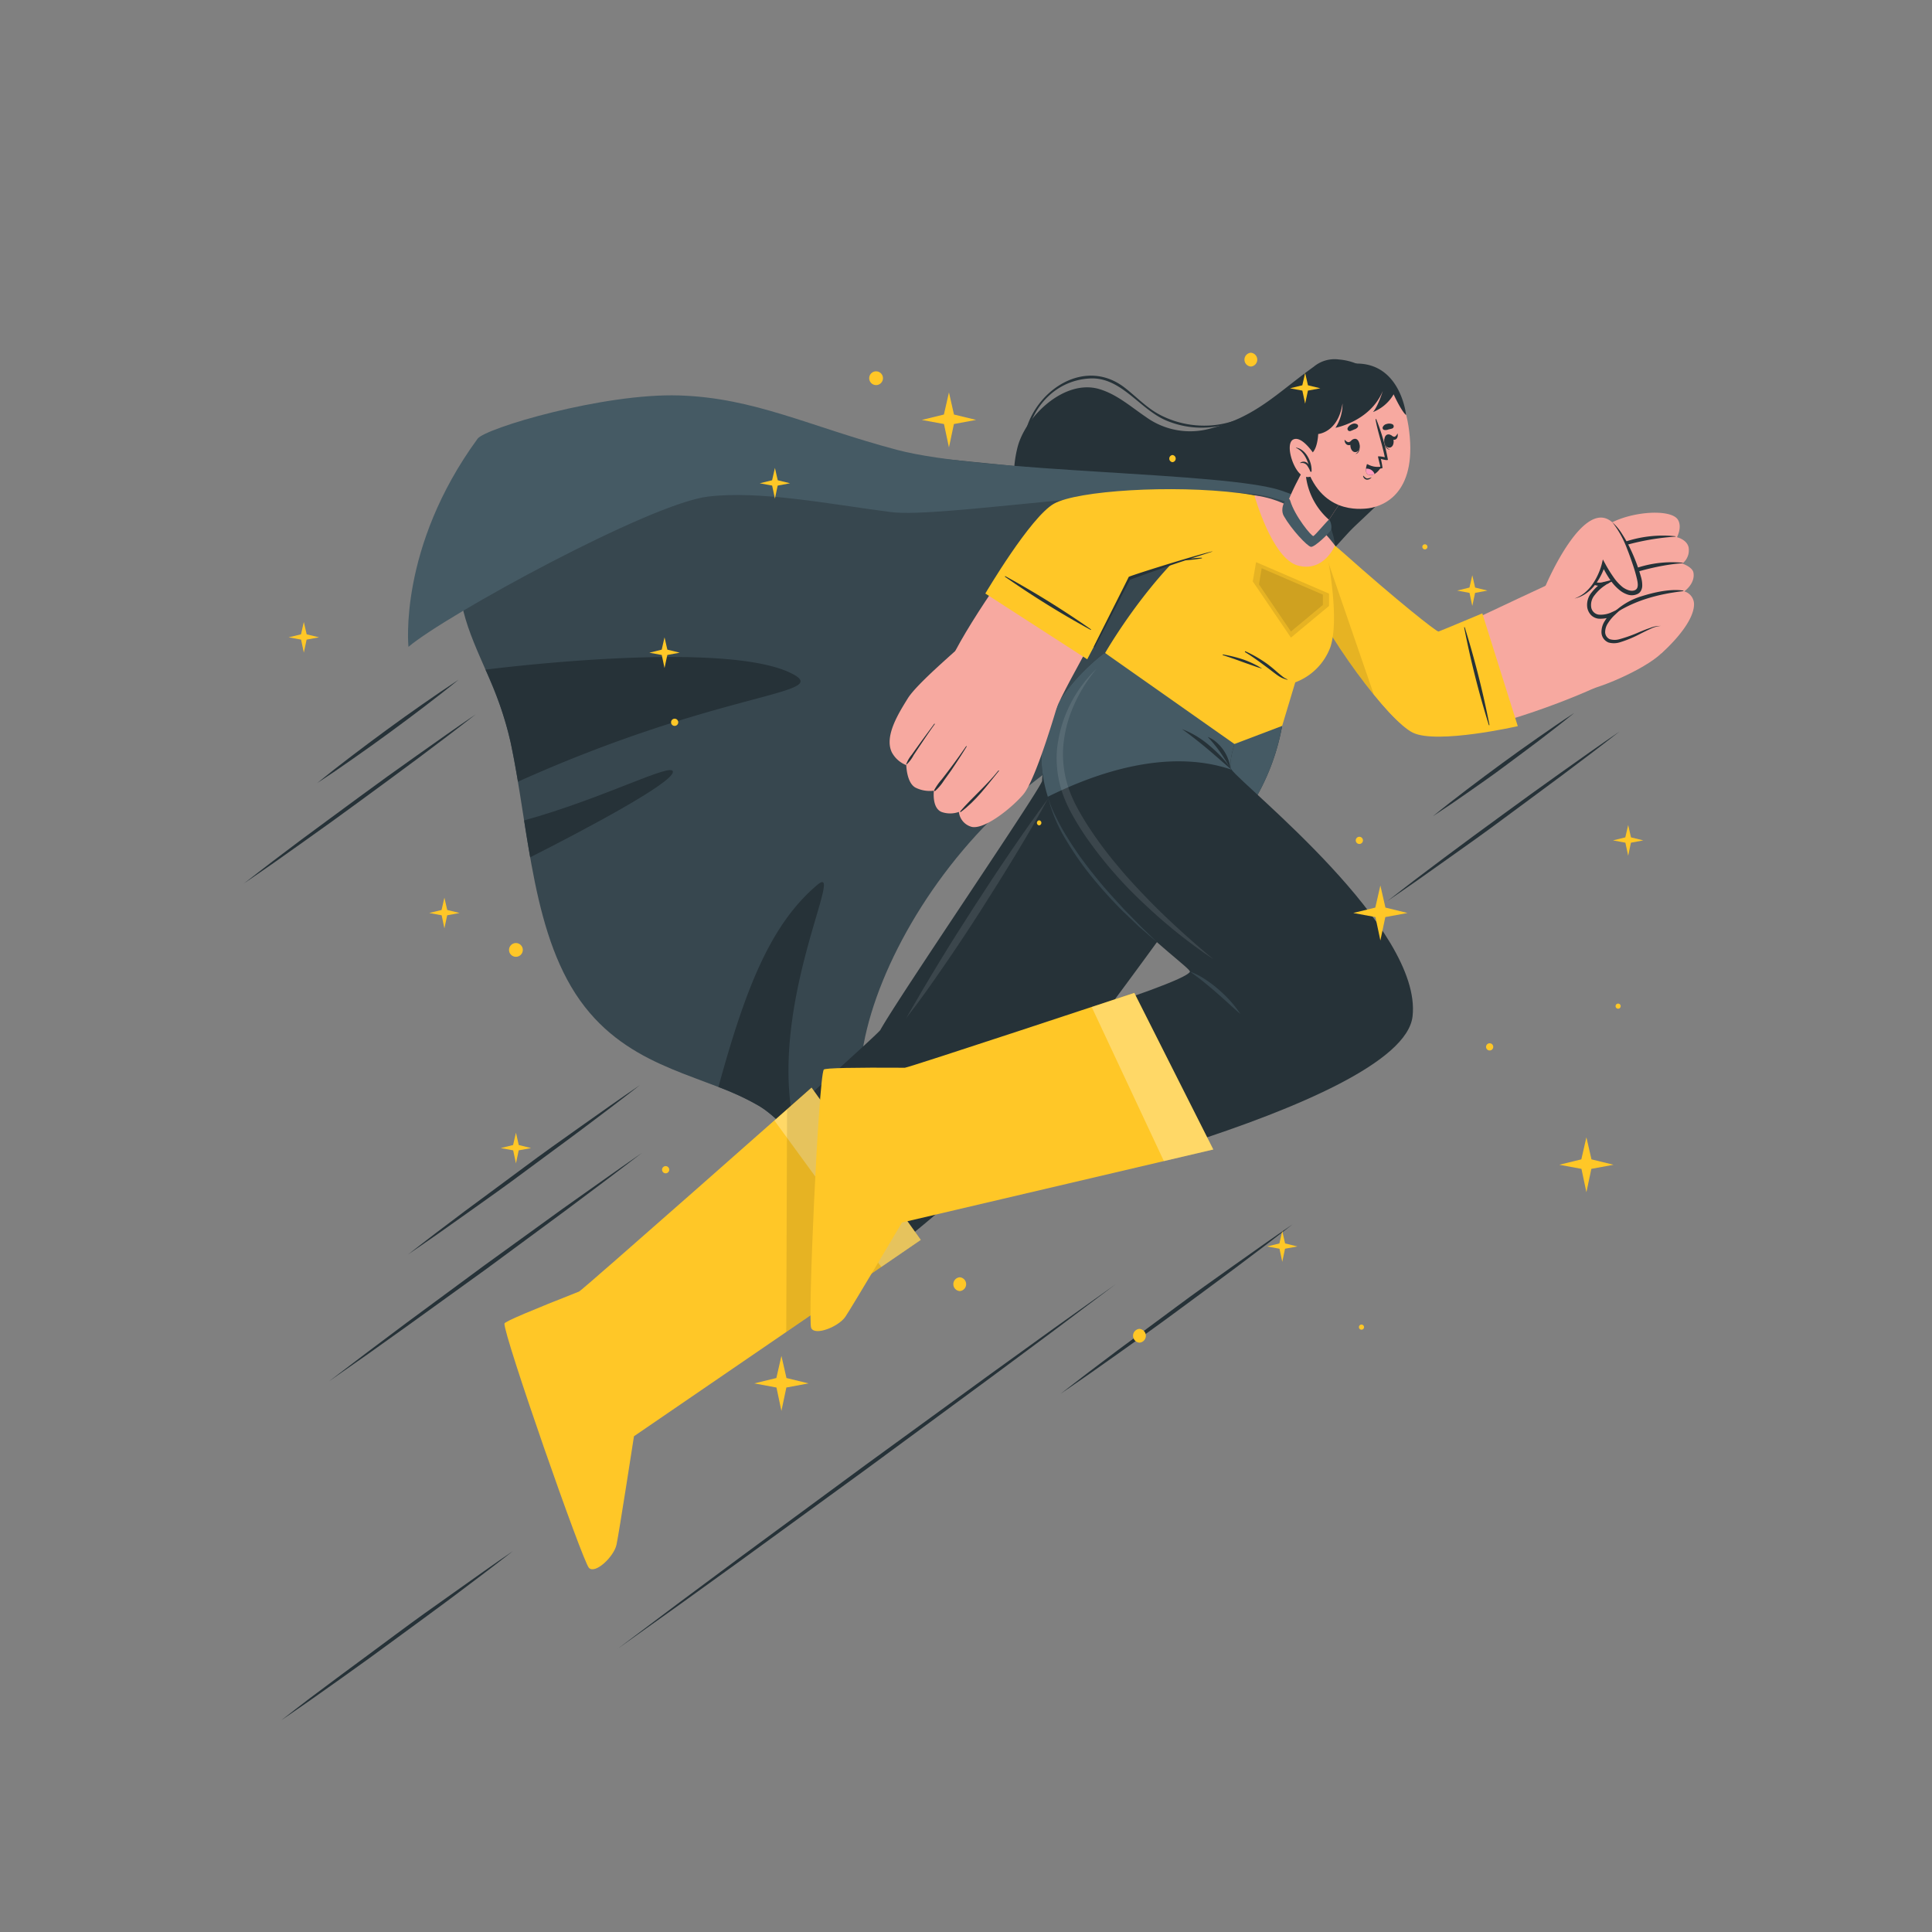 <svg xmlns="http://www.w3.org/2000/svg" viewBox="0 0 500 500"><rect x="0" y="0" width="500" height="500" fill="#808080" stroke="none"/><g id="freepik--Lines--inject-2"><path d="M166.13,298.37c-6.63,5.09-13.32,10.1-20,15.09l-20.17,14.88L105.63,343l-10.2,7.28-10.27,7.19,10-7.59,10-7.5,20.17-14.88,20.31-14.69C152.46,308,159.26,303.13,166.13,298.37Z" style="fill:#263238"></path><path d="M132.77,401.4c-4.88,3.81-9.82,7.54-14.77,11.26s-10,7.36-14.93,11S93.05,431,88,434.57l-7.59,5.37c-2.54,1.75-5.07,3.54-7.64,5.28,2.43-1.92,4.91-3.79,7.36-5.68L87.55,434c5-3.72,10-7.36,14.93-11.05s10-7.27,15.07-10.86S127.65,404.88,132.77,401.4Z" style="fill:#263238"></path><path d="M334.51,316.86c-4.88,3.82-9.82,7.55-14.77,11.27s-9.95,7.36-14.93,11.05-10,7.27-15.06,10.86l-7.58,5.36c-2.55,1.76-5.08,3.55-7.65,5.28,2.44-1.91,4.91-3.78,7.36-5.67l7.41-5.59c5-3.72,10-7.37,14.93-11.05s10-7.27,15.07-10.86S329.39,320.35,334.51,316.86Z" style="fill:#263238"></path><path d="M419.1,189.34c-4.88,3.82-9.82,7.55-14.77,11.26s-10,7.37-14.93,11.05-10,7.28-15.07,10.86l-7.58,5.37c-2.55,1.76-5.07,3.54-7.64,5.28,2.43-1.92,4.9-3.78,7.35-5.68l7.42-5.59c4.95-3.71,9.95-7.36,14.93-11s10-7.28,15.06-10.87S414,192.82,419.1,189.34Z" style="fill:#263238"></path><path d="M123.13,184.86c-4.88,3.82-9.82,7.55-14.77,11.26s-10,7.37-14.93,11-10,7.28-15.06,10.86l-7.58,5.37c-2.55,1.76-5.08,3.54-7.65,5.28,2.44-1.92,4.91-3.78,7.36-5.68l7.41-5.59c5-3.71,10-7.36,14.93-11s10-7.28,15.07-10.86S118,188.34,123.13,184.86Z" style="fill:#263238"></path><path d="M407.4,184.52c-2.93,2.39-5.92,4.7-8.92,7s-6.06,4.51-9.08,6.78-6.12,4.42-9.22,6.59l-4.66,3.23c-1.57,1-3.12,2.12-4.71,3.14,1.45-1.21,2.95-2.36,4.43-3.54l4.49-3.46c3-2.29,6-4.51,9.08-6.77s6.12-4.43,9.22-6.59S404.23,186.58,407.4,184.52Z" style="fill:#263238"></path><path d="M118.67,175.92c-2.92,2.39-5.92,4.7-8.92,7s-6,4.52-9.08,6.78-6.12,4.43-9.22,6.59l-4.65,3.23c-1.58,1.05-3.13,2.12-4.72,3.14,1.46-1.2,3-2.36,4.43-3.54L91,195.66c3-2.29,6-4.52,9.08-6.78s6.12-4.43,9.22-6.59S115.5,178,118.67,175.92Z" style="fill:#263238"></path><path d="M165.63,280.81c-4.88,3.81-9.82,7.54-14.77,11.26s-10,7.36-14.93,11.05-10,7.27-15.06,10.86l-7.58,5.37c-2.55,1.76-5.08,3.54-7.65,5.28,2.44-1.92,4.91-3.79,7.36-5.68l7.41-5.59c5-3.72,10-7.36,14.93-11.05s10-7.27,15.07-10.86S160.51,284.29,165.63,280.81Z" style="fill:#263238"></path><polygon points="288.7 332.38 272.75 344.36 256.73 356.26 224.6 379.92 192.34 403.4 176.16 415.07 159.91 426.66 175.87 414.68 191.88 402.78 224.01 379.12 256.28 355.64 272.46 343.97 288.7 332.38" style="fill:#263238"></polygon></g><g id="freepik--Character--inject-2"><path d="M342.56,143.77c-7.75,7.33-15.82,17.43-26.41,20.61-8.31,2.47-17.2.31-24.83-3.29-16.76-7.93-33-25.27-28-45.27,2-8,12.07-17.75,21.09-15.15,4.63,1.35,8.23,4.59,12.15,7.24a19.49,19.49,0,0,0,16.63,3c11.83-3,17.17-9.07,26.8-16a8.43,8.43,0,0,1,6.58-1.87,15,15,0,0,1,7.53,2.77,14.85,14.85,0,0,1,5.59,4.66c3,4.32,2.64,11.28,3,16.31s-.81,8.6-4.5,12.2C353,134,347.76,138.84,342.56,143.77Z" style="fill:#263238"></path><path d="M339.62,148.05c6.67-7.18,13.2-14.47,19.77-21.73,0,0,0-.11-.06-.07-5.58,5.82-11.24,11.55-16.75,17.44S332,155.77,326.13,161.05c-13.21,11.85-30.61,2.75-39.81-9.24-.42-.54-1.24.19-.8.72,8.41,10.28,22.2,19.31,35.73,12.91C328.66,162,334.16,153.91,339.62,148.05Z" style="fill:#263238"></path><path d="M341.22,95c.14-.12-.05-.33-.2-.21-7.68,6-16.07,13.8-26.13,15.15a24.76,24.76,0,0,1-14.46-2.46c-3.53-1.79-6.17-4.65-9.24-7.06-12-9.42-27.43,3.69-26.29,17.09,0,.28.51.25.5,0-.39-9.79,6.37-19,16.62-19.56,8.23-.47,13,8.17,20.09,11C316.91,114.88,330.68,104.46,341.22,95Z" style="fill:#263238"></path><path d="M130.24,113.87c2.79-4.84,71.23.51,129.27,6.44h.05c26.19,2.68,51.59,3.17,67.32,5.82,10,1.68,15,6,16,7.51,3.34,5.12,8.74,20.9-20.23,36.72-21.9,12-46.64,22.07-66.43,42s-32.67,46.34-33.6,65.26,10.64,38.44,9.51,36.33c-.35-.64-5.45-.92-12.06-5.85-8.11-6-17-17.87-23.46-21.78-13.23-8-32.24-9.11-45.26-25.75C137.61,243,137,214.83,132.12,192,126.19,164.28,106.18,155.66,130.24,113.87Z" style="fill:#37474f"></path><path d="M134.05,202.3c-.59-3.51-1.21-7-1.93-10.3a95.31,95.31,0,0,0-6.47-18.69s62.85-8.17,79.81,1.29C214.74,179.77,185.86,179,134.05,202.3Z" style="fill:#263238"></path><path d="M206.54,295.2c-3.61-3.74-7-7.12-9.94-8.89a69.27,69.27,0,0,0-10.67-5c6.84-24.93,13.3-41.95,25.6-52.31C219.41,222.35,196.8,263.11,206.54,295.2Z" style="fill:#263238"></path><path d="M137.21,221.87c-.56-3.17-1.07-6.36-1.57-9.55,20.62-5.69,38.62-15.26,38.51-12.55C174,202.72,151.1,214.84,137.21,221.87Z" style="fill:#263238"></path><path d="M105.71,167.4S103,141.72,123.6,113.54c2-2.74,32.51-11.81,52.13-11.2s33.74,8.06,56.44,14.09,85,5.65,99.43,10.53c9.95,3.35,11.24,6.7,11.24,6.7s-11.49-5.14-18.68-5.85c-28.41-2.8-80.47,6.42-93.66,4.71-16.09-2.1-33.87-5.62-47.31-4C168.13,130.36,115.33,159.22,105.71,167.4Z" style="fill:#455a64"></path><path d="M331.82,187.86A57.92,57.92,0,0,1,324.1,208c-16.61,26.75-51.05,70.49-58.9,82.69C250.92,312.94,183.6,358,183.6,358l-21-32.63s64.41-57.32,65.23-58.81c4.67-8.46,41.76-62.73,41.86-64.47C270.59,184.29,286,169,286,169Z" style="fill:#263238"></path><path d="M331.81,187.86a57.37,57.37,0,0,1-6.68,18.44c-21.78,1.43-47.08-4.39-55.29-6.47C271.88,183,286,169,286,169Z" style="fill:#455a64"></path><path d="M152.43,405.78c-1.65-1.65-22.17-60.41-21.88-63.25,0-.49,7.34-3.56,19.32-8.28.83-.33,60.16-52.78,60.16-52.78l28.27,39.41L164.07,371.7s-3.86,25-4.52,28.07S154.08,407.43,152.43,405.78Z" style="fill:#FFC727"></path><path d="M238.3,320.88l-10.21,7L200.42,290l9.61-8.49Z" style="fill:#fff;opacity:0.3"></path><path d="M238.31,320.88l-34.83,23.83.21-57.63c3.9-3.45,6.35-5.6,6.35-5.6Z" style="opacity:0.1"></path><path d="M271.18,206.77q-4.06,7.42-8.47,14.63c-2.91,4.82-5.92,9.58-8.95,14.33s-6.15,9.43-9.34,14.07-6.42,9.26-9.91,13.71l4.25-7.31c1.44-2.43,2.88-4.85,4.35-7.25,2.92-4.81,5.94-9.56,9-14.3s6.15-9.44,9.32-14.09S267.82,211.3,271.18,206.77Z" style="fill:#fff;opacity:0.1"></path><path d="M250.69,311.39,245.54,273s60.85-18.05,62.41-21.51c.62-1.35-38.83-27.28-38.44-56.32.2-14.5,16.26-26.16,16.26-26.16l36.6,15.3s-5.23,12.76-3.62,14.91c3.49,4.68,49.4,41,46.82,63.81C362.89,286.67,250.69,311.39,250.69,311.39Z" style="fill:#263238"></path><path d="M318.75,199.2c-16.74-5.72-35.53,1-47.57,7a35.74,35.74,0,0,1-1.67-11c.2-14.5,16.26-26.16,16.26-26.16l36.61,15.3S317.15,197,318.75,199.2Z" style="fill:#455a64"></path><path d="M305.89,188.69a23.67,23.67,0,0,1,7.19,4.33,34.83,34.83,0,0,1,3.05,2.9,27.49,27.49,0,0,1,2.62,3.28c-2.15-1.79-4.19-3.65-6.31-5.42-1.05-.89-2.12-1.75-3.21-2.6S307.05,189.48,305.89,188.69Z" style="fill:#263238"></path><path d="M312.55,190.72a7,7,0,0,1,2.22,1.34,11.06,11.06,0,0,1,1.76,1.92,10.66,10.66,0,0,1,1.89,4.79c-.49-.72-.9-1.45-1.35-2.15s-.89-1.39-1.36-2.06A34.23,34.23,0,0,0,312.55,190.72Z" style="fill:#263238"></path><path d="M308,251.47a18.09,18.09,0,0,1,3.85,1.95,31.45,31.45,0,0,1,3.45,2.6,35.25,35.25,0,0,1,3.08,3,29.25,29.25,0,0,1,2.64,3.41c-2.18-1.89-4.23-3.83-6.37-5.68-1.06-.93-2.15-1.83-3.25-2.72S309.14,252.29,308,251.47Z" style="fill:#37474f"></path><path d="M271.18,206.18a30.24,30.24,0,0,0,2.22,5.48c.43.89.9,1.76,1.37,2.63s1,1.71,1.51,2.54,1.05,1.67,1.6,2.49l1.67,2.44c1.19,1.58,2.34,3.18,3.61,4.7,2.43,3.12,5.12,6,7.8,8.92l4.15,4.24c1.41,1.39,2.85,2.75,4.25,4.15-1.52-1.27-3-2.59-4.51-3.88l-4.31-4.11a117.46,117.46,0,0,1-8-8.86,79.52,79.52,0,0,1-6.8-9.79A39.31,39.31,0,0,1,271.18,206.18Z" style="fill:#37474f"></path><path d="M283.87,173a39.09,39.09,0,0,0-6.06,9.79,32.15,32.15,0,0,0-2.68,11,27.58,27.58,0,0,0,1.73,11.06,36.55,36.55,0,0,0,2.43,5.1c.93,1.67,1.94,3.3,3,4.89a100.81,100.81,0,0,0,6.92,9.19c2.46,3,5.08,5.79,7.76,8.57s5.48,5.45,8.33,8.05,5.78,5.16,8.77,7.63a135.29,135.29,0,0,1-18.19-14.58A107,107,0,0,1,280.64,216q-1.63-2.44-3.06-5a36.43,36.43,0,0,1-2.5-5.41,27.77,27.77,0,0,1-1.51-11.81A33.68,33.68,0,0,1,283.87,173Z" style="fill:#fff;opacity:0.1"></path><path d="M209.93,343.67c-.92-2.15,1.91-64.32,3.25-66.85.22-.44,8.13-.57,21-.49.9,0,59.38-19.38,59.38-19.38L314,297.49l-80.56,18.89s-12.88,21.75-14.64,24.37S210.85,345.81,209.93,343.67Z" style="fill:#FFC727"></path><path d="M314,297.49l-12.79,3-18.68-39.88L293.56,257Z" style="fill:#fff;opacity:0.3"></path><path d="M335,144.57c10.69,22.89,25.09,44.4,32.75,45.43,10.31,1.38,33.51-6.74,45.16-12.06,3.42-1.57-9.3-28-13-26.3-4.43,2-27.15,12.82-27.64,12.88-1,.13-23-18.88-28.16-23.55C335.55,133.17,330.24,134.41,335,144.57Z" style="fill: rgb(247, 169, 160);"></path><path d="M430,169.05c-4.5,4.35-17.19,9.63-20.74,9.73S396,157.6,397.67,154.37s18-16.69,24.36-17.27S434.64,164.54,430,169.05Z" style="fill: rgb(247, 169, 160);"></path><path d="M412.43,140c-.85,3.2,3.41,2.37,3.41,2.37s-5.85,2.68-5.45,6.32,5.51,2.33,5.88,2.25c-.31.14-5.62,2.74-4.84,6.36s5.75,1.69,6.07,1.56c-.25.22-3.48,3.29-2.27,5.91,2.1,4.49,10.58-3.12,14.58-2.74,0,0,.12,6.85.16,7.05,0,0,8.22-7.08,8.44-12.5a3.47,3.47,0,0,0-2.53-3.53s2.9-2,2.38-4.86c-.27-1.47-2.87-2.34-2.87-2.34A4.36,4.36,0,0,0,437,141.6c-.49-2-3-2.57-3-2.57s1.41-2.63.24-4.53C431.88,130.67,414.25,133.1,412.43,140Z" style="fill: rgb(247, 169, 160);"></path><path d="M433.61,138.88a.05.05,0,0,0,0-.1,30.91,30.91,0,0,0-18,3.58c-.18.1-.09.42.12.35A63.26,63.26,0,0,1,433.61,138.88Z" style="fill:#263238"></path><path d="M435.47,145.77c.07,0,.06-.12,0-.13a28.9,28.9,0,0,0-19.4,5.13c-.2.14-.22.47,0,.32C420,148.57,429.73,146.07,435.47,145.77Z" style="fill:#263238"></path><path d="M417.2,159.26c5.56-3.83,11.79-5.49,18.43-6.28.08,0,.06-.13,0-.14-3.36-.5-7.54.44-10.73,1.45a17.83,17.83,0,0,0-7.82,4.77C417,159.15,417.09,159.34,417.2,159.26Z" style="fill:#263238"></path><path d="M415.84,142.34a20.86,20.86,0,0,0-3,2.13,6.78,6.78,0,0,0-2.13,2.84,2.26,2.26,0,0,0,.07,1.6,3.32,3.32,0,0,0,1,1.28,3.94,3.94,0,0,0,3.2.44l2.64-.65-2.25,1.53a11,11,0,0,0-2.64,2.46,4,4,0,0,0-.94,3.11,2.28,2.28,0,0,0,2.09,2,6.82,6.82,0,0,0,3.38-.7L420.2,157l-2.34,2.19a10.84,10.84,0,0,0-1.7,2.06,4.22,4.22,0,0,0-.75,2.37,2.05,2.05,0,0,0,1.19,1.8,4.52,4.52,0,0,0,2.53,0,36.46,36.46,0,0,0,5.26-1.9c.87-.35,1.74-.71,2.64-1a6.65,6.65,0,0,1,2.78-.53,7.35,7.35,0,0,0-2.69.77c-.85.38-1.69.81-2.54,1.23a30.26,30.26,0,0,1-5.26,2.21,5.3,5.3,0,0,1-3,.09,2.89,2.89,0,0,1-1.86-2.59,5.25,5.25,0,0,1,.86-3,11.79,11.79,0,0,1,1.85-2.32l.61.88a7.93,7.93,0,0,1-4,.86,3.27,3.27,0,0,1-2-.92,3.73,3.73,0,0,1-1-2,5,5,0,0,1,1.19-3.94,12,12,0,0,1,2.94-2.66l.39.88a4.78,4.78,0,0,1-3.93-.75,4,4,0,0,1-1.19-1.65,2.84,2.84,0,0,1,0-2,7,7,0,0,1,2.48-2.9A16.18,16.18,0,0,1,415.84,142.34Z" style="fill:#263238"></path><path d="M400,151.59s10.31-24.48,17.9-15.76c2.26,2.59,8.43,15.92,5.78,17.22-3.43,1.66-7-3.42-8.8-7,0,0-2.34,8.82-9,9A6.58,6.58,0,0,1,400,151.59Z" style="fill: rgb(247, 169, 160);"></path><path d="M417.27,135.15a13.8,13.8,0,0,1,2.57,3.12,30.08,30.08,0,0,1,2,3.57,46.55,46.55,0,0,1,2.89,7.62,7.69,7.69,0,0,1,.28,2.14,2.82,2.82,0,0,1-.29,1.2,2.24,2.24,0,0,1-.39.55,1.79,1.79,0,0,1-.56.38,3.41,3.41,0,0,1-2.36.2,6.45,6.45,0,0,1-2-1,12.45,12.45,0,0,1-2.85-3.09,26.74,26.74,0,0,1-2-3.56l.87-.1a16.26,16.26,0,0,1-1.18,2.88,15.37,15.37,0,0,1-1.69,2.59,10.48,10.48,0,0,1-2.29,2.07,8.17,8.17,0,0,1-2.81,1.18,9,9,0,0,0,2.61-1.45,10.89,10.89,0,0,0,2-2.16,15.44,15.44,0,0,0,1.47-2.56,16.25,16.25,0,0,0,1-2.77l.28-1.18.59,1.08a32,32,0,0,0,2.07,3.37A12.08,12.08,0,0,0,420,152c1,.7,2.26,1.17,3.19.7s.7-1.81.42-3a37.59,37.59,0,0,0-1.12-3.81c-.43-1.27-.87-2.53-1.37-3.77A25.76,25.76,0,0,0,417.27,135.15Z" style="fill:#263238"></path><path d="M383.62,158.74l9.18,29.19s-20.87,4.75-27.15,1.69-22.5-24.69-29.54-40.81-1.64-17.5,11.7-5.61,24,20.38,24.48,20.24S383.62,158.74,383.62,158.74Z" style="fill:#FFC727"></path><path d="M379.08,162.37c0-.09-.18-.05-.16,0a238.2,238.2,0,0,0,6.39,25.26c0,.09.18.05.16,0A238.2,238.2,0,0,0,379.08,162.37Z" style="fill:#263238"></path><path d="M355.56,179.79c-6.94-8.5-15-20.83-19.45-31-5.71-13-3.25-16.44,5-10.95Z" style="opacity:0.1"></path><path d="M335.21,176.59l-3.39,11.27-12.35,4.69L286,169s18.29-32,38.25-37.86c10-2.94,16.78,1.81,18.56,9.11.44,1.85,4.15,19.57,1.45,27.33A15.47,15.47,0,0,1,335.21,176.59Z" style="fill:#FFC727"></path><path d="M322.31,168.55a33.6,33.6,0,0,1,5.62,3.25c.88.65,1.72,1.35,2.55,2.09.42.36.84.7,1.27,1.05a5.47,5.47,0,0,0,1.43.88c.05,0,0,.11,0,.1a8.63,8.63,0,0,1-1.48-.51,8.27,8.27,0,0,1-1.32-.82c-.9-.64-1.76-1.35-2.66-2-1.79-1.33-3.59-2.66-5.48-3.81C322.12,168.72,322.21,168.51,322.31,168.55Z" style="fill:#263238"></path><path d="M316.52,169.38a34.89,34.89,0,0,1,5.15,1.27,24.85,24.85,0,0,1,2.46,1l1.14.57c.42.21.8.5,1.22.71.05,0,0,.11,0,.09-.4-.17-.84-.26-1.25-.41l-1.25-.44c-.83-.29-1.67-.58-2.49-.88-1.66-.61-3.32-1.19-5-1.73C316.37,169.54,316.43,169.36,316.52,169.38Z" style="fill:#263238"></path><polygon points="334.09 165.02 324.22 150.47 325.07 145.48 343.95 153.63 343.95 156.82 334.09 165.02" style="opacity:0.1"></polygon><polygon points="334.09 163.44 325.82 151.25 326.52 147.06 342.36 153.89 342.36 156.56 334.09 163.44" style="opacity:0.1"></polygon><path d="M321.63,127.85c-24.76-2.75-44.77.28-49.91,5.38-4.25,4.23-18.11,23.24-24.41,35.08-1.76,3.33,24.57,19,26,15.2,2.22-5.82,18.21-33.4,18.4-33.86.39-1,26.43-8.34,33-10C336.92,136.73,334.76,129.31,321.63,127.85Z" style="fill: rgb(247, 169, 160);"></path><path d="M251.5,214a4.49,4.49,0,0,1-3.34-3.88,6.67,6.67,0,0,1-4.52,0c-2.52-1.07-1.95-5.49-1.95-5.49a8.26,8.26,0,0,1-4.77-.8c-2.31-1.26-2.37-5.81-2.37-5.81a7.2,7.2,0,0,1-3.75-3.33c-2-4.17,1.77-10.12,4.13-13.94s12.63-12.41,14.42-14.25L274,181.36s-5.72,20.11-9.14,24.2C261.94,209,254.91,214.7,251.5,214Z" style="fill: rgb(247, 169, 160);"></path><path d="M248.66,210.14c3.94-2.93,6.79-6.86,9.86-10.63.07-.08-.06-.19-.13-.1-3,3.78-6.73,6.91-9.89,10.56C248.41,210.07,248.56,210.22,248.66,210.14Z" style="fill:#263238"></path><path d="M242.06,204.66a12.58,12.58,0,0,0,2.16-2.55c.7-1,1.39-1.92,2.06-2.89,1.34-2,2.64-3.95,3.88-6,.05-.09-.07-.2-.13-.1-1.34,1.94-2.71,3.87-4.14,5.76q-1.06,1.41-2.16,2.82a15,15,0,0,0-1.93,2.73A.17.17,0,0,0,242.06,204.66Z" style="fill:#263238"></path><path d="M234.61,197.86a8.8,8.8,0,0,0,1.82-2.4c.6-.9,1.19-1.8,1.8-2.7,1.2-1.79,2.41-3.59,3.68-5.34.06-.08-.07-.19-.13-.1-1.3,1.77-2.62,3.53-3.9,5.31-.63.88-1.26,1.75-1.88,2.64a8.33,8.33,0,0,0-1.48,2.54C234.5,197.86,234.57,197.89,234.61,197.86Z" style="fill:#263238"></path><path d="M281.37,170.62,255,153.6s11.69-19.85,17.78-23.25,30.58-4.92,48-2.74c17.74,2.22,17.65,9.31.27,13.47s-28.74,8.43-28.89,8.9S281.37,170.62,281.37,170.62Z" style="fill:#FFC727"></path><path d="M283.29,167.57c1.55-2.78,9-17.44,9.21-17.54.43-.21,7.17-2.58,9.17-3.28,1.7-.6,3.41-1.17,5.12-1.73,1.41-.13,2.82-.26,4.21-.52a.08.08,0,0,0,0-.16,22,22,0,0,0-2.91.25c1.88-.61,3.76-1.21,5.63-1.83,0,0,0-.07,0-.06-4.19.94-21.55,6.37-21.61,6.61s-8.89,17.61-9,18C283.08,167.42,283.24,167.65,283.29,167.57Z" style="fill:#263238"></path><path d="M282.24,163c.08.05.16-.09.08-.14a239.92,239.92,0,0,0-22.13-13.74.09.09,0,0,0-.09.15A237.84,237.84,0,0,0,282.24,163Z" style="fill:#263238"></path><path d="M324.65,128.22s4.52,16.37,11.26,18.15,9.57-5.18,9.57-5.18S337.7,129.72,324.65,128.22Z" style="fill: rgb(247, 169, 160);"></path><path d="M332.53,131.89c-.14,1.05,2.1,9.11,6.61,10.59,1.47.48,4.44-7.43,4.44-7.43l.36-.54,4.93-7.47-7.25-9.81-1.08-1.34s-1.22,2.13-2.7,4.8l-.21.38a4.91,4.91,0,0,0-.25.44c-.23.39-.46.8-.68,1.21s-.34.61-.5.94l-.52,1A59.51,59.51,0,0,0,332.53,131.89Z" style="fill: rgb(247, 169, 160);"></path><path d="M337.84,120.69a17.92,17.92,0,0,0,6.1,13.82l4.93-7.47-7.25-9.81-1.08-1.34S339.32,118,337.84,120.69Z" style="fill:#263238"></path><path d="M364.85,113.08c1.36,15.66-7.86,18.24-11.24,18.53-3.07.27-13.54.78-16.52-14.66s3.87-21,10.85-22S363.48,97.41,364.85,113.08Z" style="fill: rgb(247, 169, 160);"></path><path d="M357.33,121a4.62,4.62,0,0,1-1.59,1.67,2.11,2.11,0,0,1-1.22.26c-.92-.1-1.07-.91-1-1.64a4.44,4.44,0,0,1,.24-1.12A5.94,5.94,0,0,0,357.33,121Z" style="fill:#263238"></path><path d="M355.74,122.68a2.11,2.11,0,0,1-1.22.26c-.92-.1-1.07-.91-1-1.64A2.12,2.12,0,0,1,355.74,122.68Z" style="fill:#ff9bbc"></path><path d="M360.31,110.89c-.35.12-.7.18-1.05.27a1.83,1.83,0,0,1-1.13.08.56.56,0,0,1-.3-.62,1.38,1.38,0,0,1,1.07-.9,2.07,2.07,0,0,1,1.47.08A.6.6,0,0,1,360.31,110.89Z" style="fill:#263238"></path><path d="M349.47,111.56a10,10,0,0,0,1-.42,1.72,1.72,0,0,0,.94-.63.55.55,0,0,0-.13-.67,1.37,1.37,0,0,0-1.4-.06,2.06,2.06,0,0,0-1.12,1A.6.6,0,0,0,349.47,111.56Z" style="fill:#263238"></path><path d="M351.73,114.56s-.08.06-.07.1c.15,1.06.15,2.3-.78,2.76,0,0,0,.07,0,.06C352.06,117.19,352,115.54,351.73,114.56Z" style="fill:#263238"></path><path d="M350.66,113.56c-1.73.06-1.48,3.5.12,3.45S352.1,113.5,350.66,113.56Z" style="fill:#263238"></path><path d="M350,113.79c-.28.21-.55.58-.92.64s-.76-.27-1.05-.59c0,0-.06,0-.06,0,0,.66.34,1.32,1.06,1.37s1.07-.58,1.19-1.25C350.23,113.87,350.11,113.7,350,113.79Z" style="fill:#263238"></path><path d="M358.3,113.61s.08,0,.08.08c0,1.08.26,2.3,1.25,2.59a0,0,0,0,1,0,.06C358.43,116.25,358.16,114.63,358.3,113.61Z" style="fill:#263238"></path><path d="M359.18,112.43c1.71-.24,2.06,3.19.48,3.42S357.74,112.63,359.18,112.43Z" style="fill:#263238"></path><path d="M359.92,112.58c.29.15.59.46.92.45s.62-.42.82-.8c0,0,0,0,.06,0,.08.66-.06,1.36-.68,1.55s-1.05-.34-1.27-1C359.73,112.71,359.8,112.52,359.92,112.58Z" style="fill:#263238"></path><path d="M352.92,123.21c.26.24.52.58.91.6a2.89,2.89,0,0,0,1.15-.3,0,0,0,0,1,0,0,1.43,1.43,0,0,1-1.34.62,1.13,1.13,0,0,1-.87-.92A.06.06,0,0,1,352.92,123.21Z" style="fill:#263238"></path><path d="M357.37,118.76s.36,1.58.42,2.33c0,.07-.17.12-.43.15h0a3.57,3.57,0,0,1-3.58-1c-.06-.06,0-.15.11-.11a5.42,5.42,0,0,0,3.34.66c0-.21-.7-2.68-.58-2.69a6.6,6.6,0,0,1,1.74.24c-.65-3.3-1.81-6.47-2.4-9.77,0-.12.15-.17.19-.07a54.17,54.17,0,0,1,3,10.42C359.28,119.3,357.68,118.86,357.37,118.76Z" style="fill:#263238"></path><path d="M338.43,117.68c2.55,0,2.72-5.36,2.72-5.36s5.15-.37,6.29-7.91a11.43,11.43,0,0,1-1.82,6.3s9-1.66,12.25-9.54c0,0-1.23,4-2.55,5.47a10.68,10.68,0,0,0,5.35-4.59s1.92,4.27,3.23,5.38c0,0-1.58-15.85-16.17-13,0,0-9.16,1.31-11.92,8.86S338.43,117.68,338.43,117.68Z" style="fill:#263238"></path><path d="M340.2,117.73s-3.2-5.07-5.48-4,0,8.34,2.52,9.44a2.66,2.66,0,0,0,3.63-1.26Z" style="fill: rgb(247, 169, 160);"></path><path d="M335.41,115.84s-.05,0,0,.07c1.79.82,2.68,2.57,3.27,4.36a1.48,1.48,0,0,0-2.18-.51c-.05,0,0,.11.05.1a1.65,1.65,0,0,1,1.77.66,7.4,7.4,0,0,1,.79,1.5c.08.16.38.09.32-.1v0C339.57,119.54,337.91,116.19,335.41,115.84Z" style="fill:#263238"></path><path d="M333.91,129.58c-.54-1.85-3,1.64-1.64,4,2,3.48,6.06,7.81,7,7.94s4.65-3.46,5.13-4.28-.17-2.87-.5-2.72-3.57,4.06-4,4.21S335.08,133.57,333.91,129.58Z" style="fill:#455a64"></path></g><g id="freepik--Sparkles--inject-2"><polygon points="195.21 358.02 200.95 359.09 202.23 365.14 203.51 359.09 209.25 358.02 203.54 356.63 202.23 350.91 200.92 356.63 195.21 358.02" style="fill:#FFC727"></polygon><polygon points="238.56 108.68 244.3 109.74 245.59 115.79 246.87 109.74 252.61 108.67 246.89 107.28 245.59 101.56 244.28 107.28 238.56 108.68" style="fill:#FFC727"></polygon><polygon points="403.54 301.44 409.28 302.5 410.56 308.55 411.84 302.5 417.58 301.44 411.87 300.04 410.56 294.33 409.25 300.04 403.54 301.44" style="fill:#FFC727"></polygon><polygon points="350.22 236.28 355.96 237.34 357.24 243.4 358.52 237.34 364.26 236.28 358.55 234.88 357.24 229.17 355.93 234.88 350.22 236.28" style="fill:#FFC727"></polygon><polygon points="111.09 236.28 114.3 236.88 115.01 240.26 115.73 236.88 118.94 236.28 115.74 235.5 115.01 232.31 114.28 235.5 111.09 236.28" style="fill:#FFC727"></polygon><polygon points="417.44 217.49 420.65 218.09 421.37 221.47 422.08 218.09 425.29 217.49 422.1 216.71 421.37 213.52 420.63 216.71 417.44 217.49" style="fill:#FFC727"></polygon><polygon points="196.62 125.07 199.83 125.67 200.55 129.05 201.26 125.67 204.47 125.07 201.28 124.29 200.55 121.1 199.82 124.29 196.62 125.07" style="fill:#FFC727"></polygon><polygon points="129.6 297.12 132.81 297.71 133.53 301.09 134.24 297.71 137.45 297.12 134.25 296.33 133.53 293.14 132.79 296.33 129.6 297.12" style="fill:#FFC727"></polygon><polygon points="74.71 164.94 77.92 165.53 78.63 168.91 79.35 165.53 82.56 164.94 79.36 164.16 78.63 160.96 77.9 164.16 74.71 164.94" style="fill:#FFC727"></polygon><polygon points="168.05 168.92 171.26 169.51 171.98 172.89 172.7 169.51 175.91 168.91 172.71 168.13 171.98 164.94 171.25 168.13 168.05 168.92" style="fill:#FFC727"></polygon><polygon points="333.85 100.49 337.05 101.09 337.77 104.47 338.49 101.09 341.7 100.49 338.5 99.71 337.77 96.52 337.04 99.71 333.85 100.49" style="fill:#FFC727"></polygon><polygon points="377.11 152.84 380.31 153.44 381.03 156.82 381.75 153.44 384.95 152.84 381.76 152.06 381.03 148.87 380.3 152.06 377.11 152.84" style="fill:#FFC727"></polygon><polygon points="327.92 322.58 331.13 323.17 331.85 326.56 332.56 323.17 335.77 322.58 332.58 321.8 331.85 318.6 331.11 321.8 327.92 322.58" style="fill:#FFC727"></polygon><path d="M172.27,301.79a.93.93,0,0,1,0,1.86A.93.93,0,0,1,172.27,301.79Z" style="fill:#FFC727"></path><path d="M174.6,186a.93.93,0,0,1,0,1.86A.93.93,0,0,1,174.6,186Z" style="fill:#FFC727"></path><path d="M303.44,117.76a.93.93,0,0,1,0,1.85A.93.93,0,0,1,303.44,117.76Z" style="fill:#FFC727"></path><path d="M351.8,216.56a.93.93,0,0,1,0,1.86A.93.93,0,0,1,351.8,216.56Z" style="fill:#FFC727"></path><path d="M385.52,270a.93.93,0,0,1,0,1.86A.93.93,0,0,1,385.52,270Z" style="fill:#FFC727"></path><path d="M418.77,259.73a.66.66,0,0,1,0,1.32A.66.66,0,0,1,418.77,259.73Z" style="fill:#FFC727"></path><path d="M368.76,140.86a.66.66,0,0,1,0,1.32A.66.66,0,0,1,368.76,140.86Z" style="fill:#FFC727"></path><path d="M268.93,212.3a.66.66,0,0,1,0,1.31A.66.66,0,0,1,268.93,212.3Z" style="fill:#FFC727"></path><path d="M352.35,342.8a.66.66,0,0,1,0,1.32A.66.66,0,0,1,352.35,342.8Z" style="fill:#FFC727"></path><path d="M248.38,330.56a1.79,1.79,0,0,1,0,3.57A1.79,1.79,0,0,1,248.38,330.56Z" style="fill:#FFC727"></path><path d="M133.52,244.06a1.78,1.78,0,0,1,0,3.56A1.78,1.78,0,0,1,133.52,244.06Z" style="fill:#FFC727"></path><path d="M226.73,96.1a1.78,1.78,0,0,1,0,3.56A1.78,1.78,0,0,1,226.73,96.1Z" style="fill:#FFC727"></path><path d="M323.72,91.29a1.79,1.79,0,0,1,0,3.57A1.79,1.79,0,0,1,323.72,91.29Z" style="fill:#FFC727"></path><path d="M294.89,343.91a1.79,1.79,0,0,1,0,3.57A1.79,1.79,0,0,1,294.89,343.91Z" style="fill:#FFC727"></path></g></svg>